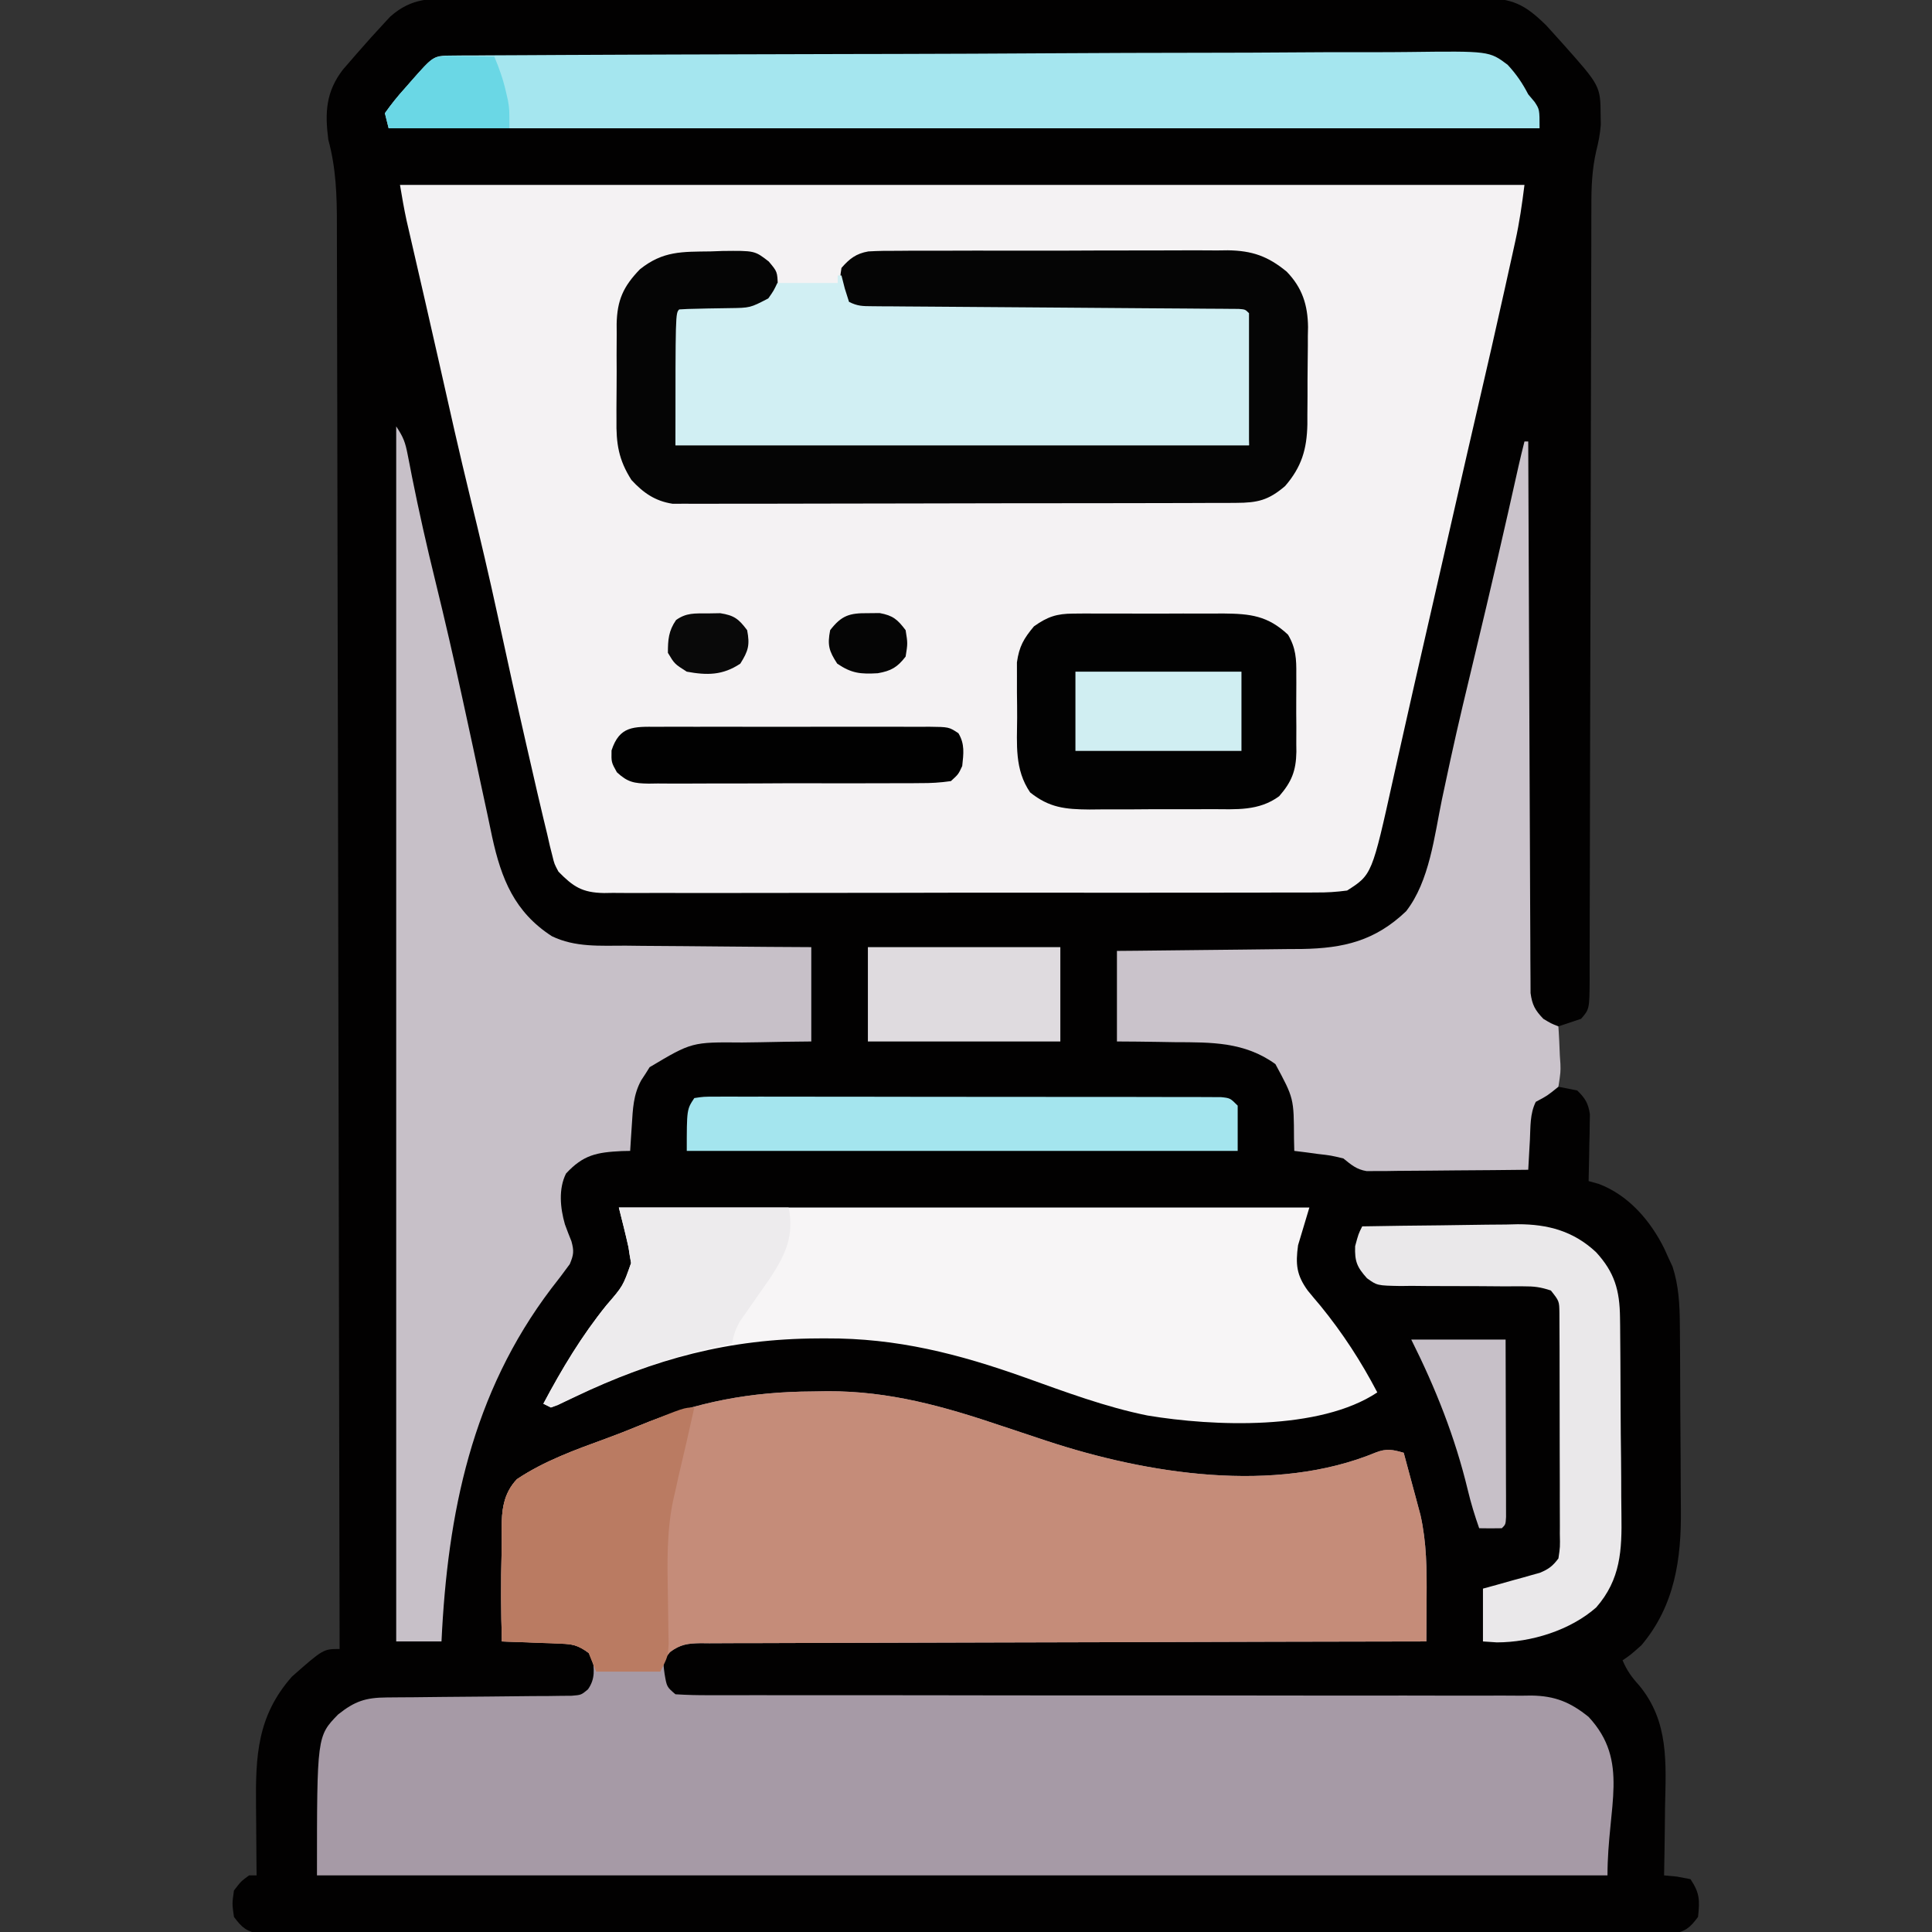 <?xml version="1.0" encoding="UTF-8"?>
<svg version="1.1" xmlns="http://www.w3.org/2000/svg" width="512" height="512">
<rect width="100%" height="100%" fill="#333333" stroke="none"/>
<path d="M0 0 C1.188 -0.005 2.377 -0.011 3.601 -0.016 C6.896 -0.028 10.191 -0.027 13.486 -0.019 C17.041 -0.014 20.596 -0.027 24.151 -0.037 C31.114 -0.054 38.077 -0.055 45.04 -0.05 C50.699 -0.046 56.358 -0.047 62.017 -0.053 C63.225 -0.054 63.225 -0.054 64.457 -0.055 C66.093 -0.057 67.729 -0.058 69.365 -0.06 C84.707 -0.073 100.049 -0.068 115.392 -0.056 C129.429 -0.046 143.467 -0.059 157.505 -0.083 C171.917 -0.108 186.329 -0.117 200.742 -0.111 C208.834 -0.107 216.926 -0.109 225.018 -0.127 C231.907 -0.142 238.795 -0.142 245.684 -0.125 C249.198 -0.116 252.713 -0.114 256.227 -0.13 C260.037 -0.146 263.846 -0.131 267.656 -0.114 C268.768 -0.123 269.879 -0.133 271.024 -0.143 C279.159 -0.065 282.391 1.437 288.208 7.157 C289.131 8.164 290.046 9.179 290.954 10.2 C291.432 10.73 291.909 11.26 292.401 11.805 C302.517 23.154 302.517 23.154 302.579 31.013 C302.593 31.809 302.607 32.606 302.622 33.427 C302.425 35.955 302.01 38.042 301.394 40.482 C300.302 45.316 300.107 49.893 300.127 54.833 C300.122 55.74 300.118 56.648 300.113 57.583 C300.101 60.599 300.103 63.616 300.105 66.633 C300.098 68.805 300.092 70.977 300.084 73.149 C300.069 77.815 300.06 82.48 300.056 87.145 C300.049 94.519 300.028 101.893 300.004 109.267 C299.95 126.243 299.917 143.22 299.884 160.196 C299.853 175.771 299.818 191.346 299.767 206.921 C299.744 214.255 299.73 221.589 299.724 228.923 C299.718 233.477 299.704 238.031 299.688 242.585 C299.682 244.701 299.679 246.816 299.68 248.932 C299.682 251.814 299.671 254.695 299.657 257.577 C299.66 258.419 299.663 259.261 299.667 260.129 C299.605 267.823 299.605 267.823 297.392 270.388 C295.412 271.048 293.432 271.708 291.392 272.388 C291.392 277.668 291.392 282.948 291.392 288.388 C293.042 288.718 294.692 289.048 296.392 289.388 C298.498 291.459 299.297 292.751 299.732 295.678 C299.716 296.495 299.701 297.312 299.685 298.153 C299.675 299.043 299.665 299.932 299.655 300.849 C299.618 302.229 299.618 302.229 299.579 303.638 C299.566 304.574 299.552 305.509 299.538 306.474 C299.503 308.779 299.454 311.083 299.392 313.388 C300.277 313.634 301.163 313.88 302.075 314.134 C309.999 317.13 315.824 323.921 319.501 331.392 C319.795 332.05 320.089 332.709 320.392 333.388 C320.804 334.275 321.217 335.161 321.642 336.075 C323.267 341.088 323.525 346.049 323.569 351.288 C323.575 351.951 323.582 352.614 323.589 353.297 C323.608 355.474 323.62 357.652 323.63 359.829 C323.634 360.58 323.638 361.33 323.642 362.103 C323.663 366.08 323.677 370.057 323.687 374.033 C323.698 378.106 323.732 382.178 323.772 386.25 C323.798 389.412 323.806 392.573 323.81 395.735 C323.815 397.234 323.826 398.734 323.845 400.233 C324.001 413.54 322.227 425.903 313.392 436.388 C310.517 438.95 310.517 438.95 308.392 440.388 C309.538 443.098 310.766 444.801 312.767 447.013 C320.769 456.668 319.881 467.677 319.642 479.513 C319.622 481.25 319.603 482.987 319.587 484.724 C319.543 488.946 319.474 493.166 319.392 497.388 C320.505 497.491 321.619 497.594 322.767 497.7 C324.561 498.04 324.561 498.04 326.392 498.388 C328.872 502.108 328.855 503.986 328.392 508.388 C326.244 511.288 325.052 512.275 321.463 512.889 C319.737 512.89 319.737 512.89 317.976 512.891 C317.331 512.897 316.686 512.903 316.021 512.909 C313.851 512.923 311.682 512.909 309.511 512.896 C307.943 512.9 306.375 512.907 304.807 512.915 C300.491 512.931 296.176 512.923 291.86 512.911 C287.208 512.902 282.556 512.915 277.904 512.926 C268.789 512.944 259.674 512.94 250.558 512.929 C243.152 512.92 235.745 512.919 228.339 512.923 C226.759 512.924 226.759 512.924 225.148 512.925 C223.009 512.926 220.87 512.927 218.731 512.929 C198.662 512.94 178.592 512.927 158.522 512.905 C141.291 512.888 124.059 512.891 106.827 512.909 C86.831 512.931 66.834 512.939 46.838 512.927 C44.707 512.925 42.576 512.924 40.445 512.923 C39.396 512.922 38.347 512.922 37.267 512.921 C29.867 512.918 22.467 512.923 15.067 512.933 C6.052 512.944 -2.962 512.941 -11.977 512.92 C-16.579 512.909 -21.181 512.905 -25.783 512.918 C-29.992 512.93 -34.201 512.924 -38.41 512.902 C-39.936 512.898 -41.463 512.9 -42.989 512.91 C-45.057 512.922 -47.124 512.91 -49.193 512.891 C-50.343 512.89 -51.494 512.89 -52.68 512.889 C-56.269 512.275 -57.453 511.28 -59.608 508.388 C-60.108 504.888 -60.108 504.888 -59.608 501.388 C-57.733 498.95 -57.733 498.95 -55.608 497.388 C-54.948 497.388 -54.288 497.388 -53.608 497.388 C-53.619 496.435 -53.629 495.483 -53.64 494.501 C-53.677 490.928 -53.699 487.356 -53.718 483.783 C-53.728 482.244 -53.742 480.705 -53.759 479.166 C-53.907 465.777 -53.463 455.144 -44.233 444.7 C-35.933 437.388 -35.933 437.388 -31.608 437.388 C-31.69 387.73 -31.782 338.072 -31.888 288.414 C-31.901 282.552 -31.913 276.691 -31.926 270.829 C-31.928 269.662 -31.931 268.495 -31.933 267.293 C-31.973 248.394 -32.006 229.495 -32.036 210.596 C-32.067 191.206 -32.106 171.816 -32.151 152.426 C-32.179 140.46 -32.201 128.495 -32.216 116.529 C-32.226 108.325 -32.244 100.121 -32.268 91.917 C-32.281 87.183 -32.291 82.449 -32.293 77.714 C-32.294 73.378 -32.305 69.042 -32.323 64.706 C-32.327 63.14 -32.329 61.573 -32.327 60.006 C-32.317 52.207 -32.549 44.954 -34.608 37.388 C-35.531 30.149 -35.245 24.705 -30.722 18.821 C-30.024 18.018 -29.327 17.215 -28.608 16.388 C-28.153 15.859 -27.697 15.331 -27.227 14.787 C-24.702 11.885 -22.136 9.02 -19.511 6.208 C-19.072 5.736 -18.634 5.265 -18.182 4.779 C-12.434 -0.302 -7.387 -0.04 0 0 Z " fill="#020101" transform="translate(121.608,-0.388)"/>
<path d="M0 0 C98.34 0 196.68 0 298 0 C297.359 5.13 296.684 9.867 295.582 14.867 C295.3 16.151 295.019 17.435 294.729 18.757 C294.424 20.13 294.118 21.502 293.812 22.875 C293.495 24.315 293.177 25.754 292.859 27.194 C290.5 37.86 288.064 48.508 285.59 59.148 C283.747 67.073 281.936 75.005 280.125 82.938 C279.784 84.431 279.443 85.924 279.102 87.417 C278.412 90.438 277.722 93.459 277.032 96.48 C276.019 100.915 275.006 105.35 273.992 109.785 C273.745 110.866 273.745 110.866 273.493 111.969 C272.666 115.587 271.839 119.205 271.009 122.822 C269.457 129.595 267.914 136.37 266.398 143.151 C265.689 146.319 264.976 149.486 264.263 152.653 C263.927 154.148 263.594 155.644 263.263 157.141 C257.588 182.789 257.588 182.789 251 187 C248.115 187.388 245.614 187.545 242.732 187.515 C241.903 187.522 241.074 187.529 240.22 187.536 C237.444 187.554 234.669 187.544 231.893 187.533 C229.902 187.541 227.911 187.549 225.92 187.56 C220.513 187.582 215.106 187.579 209.699 187.57 C205.186 187.565 200.673 187.572 196.16 187.58 C185.514 187.597 174.868 187.593 164.221 187.576 C153.236 187.559 142.251 187.575 131.266 187.608 C121.835 187.634 112.405 187.642 102.975 187.633 C97.342 187.628 91.709 187.63 86.076 187.651 C80.78 187.669 75.483 187.663 70.187 187.639 C68.243 187.634 66.299 187.637 64.355 187.65 C61.701 187.666 59.049 187.651 56.395 187.628 C55.626 187.64 54.857 187.652 54.064 187.664 C48.267 187.563 45.913 185.982 42 182 C40.907 179.961 40.907 179.961 40.391 177.82 C40.17 176.947 39.948 176.073 39.721 175.173 C39.483 174.126 39.245 173.079 39 172 C38.683 170.684 38.365 169.369 38.045 168.054 C36.91 163.336 35.829 158.606 34.75 153.875 C34.35 152.132 33.95 150.39 33.549 148.647 C30.938 137.25 28.419 125.834 25.949 114.405 C23.664 103.845 21.188 93.342 18.622 82.848 C15.734 71.003 13.062 59.113 10.399 47.216 C9.222 41.964 8.022 36.718 6.816 31.473 C6.542 30.277 6.542 30.277 6.262 29.058 C5.54 25.917 4.819 22.777 4.094 19.637 C3.595 17.476 3.098 15.314 2.602 13.152 C2.316 11.915 2.031 10.677 1.737 9.402 C1.062 6.287 0.524 3.144 0 0 Z " fill="#F4F2F3" transform="translate(106,49)"/>
<path d="M0 0 C1.898 -0.031 1.898 -0.031 3.834 -0.062 C20.308 -0.129 34.76 3.974 50.188 9.188 C53.345 10.243 56.504 11.292 59.664 12.34 C60.804 12.718 60.804 12.718 61.967 13.104 C88.516 21.856 122.355 27.285 149.193 16.16 C152.061 15.059 153.653 15.419 156.562 16.25 C157.382 19.269 158.192 22.291 159 25.312 C159.23 26.16 159.46 27.008 159.697 27.881 C159.92 28.716 160.142 29.55 160.371 30.41 C160.575 31.169 160.78 31.929 160.99 32.711 C162.65 40.072 162.683 47.165 162.625 54.688 C162.62 55.801 162.616 56.914 162.611 58.061 C162.6 60.79 162.583 63.52 162.562 66.25 C161.546 66.251 160.529 66.253 159.481 66.254 C134.761 66.291 110.042 66.35 85.322 66.434 C73.368 66.474 61.413 66.506 49.459 66.521 C39.042 66.534 28.625 66.561 18.207 66.605 C12.69 66.627 7.172 66.643 1.654 66.642 C-3.537 66.641 -8.727 66.659 -13.918 66.691 C-15.825 66.7 -17.733 66.701 -19.64 66.696 C-22.241 66.689 -24.84 66.707 -27.44 66.731 C-28.578 66.719 -28.578 66.719 -29.739 66.708 C-33.177 66.764 -35.123 67.024 -37.945 69.056 C-39.793 71.308 -39.793 71.308 -39.312 74.875 C-38.73 78.295 -38.73 78.295 -36.438 80.25 C-33.384 80.445 -30.422 80.513 -27.367 80.495 C-26.416 80.497 -25.464 80.499 -24.484 80.502 C-21.275 80.507 -18.066 80.498 -14.857 80.49 C-12.564 80.491 -10.272 80.493 -7.979 80.496 C-3.031 80.5 1.917 80.499 6.865 80.494 C14.689 80.486 22.513 80.497 30.337 80.511 C33.014 80.516 35.69 80.52 38.367 80.524 C39.036 80.526 39.705 80.527 40.394 80.528 C48.012 80.54 55.631 80.548 63.25 80.553 C64.294 80.554 64.294 80.554 65.36 80.555 C76.639 80.564 87.917 80.56 99.196 80.554 C110.777 80.549 122.357 80.563 133.937 80.592 C141.714 80.611 149.491 80.607 157.268 80.588 C162.111 80.581 166.954 80.595 171.796 80.615 C174.041 80.62 176.285 80.616 178.53 80.604 C181.597 80.587 184.663 80.602 187.73 80.624 C188.616 80.612 189.502 80.6 190.415 80.588 C196.634 80.679 200.72 82.334 205.562 86.25 C216.493 98.021 210.562 109.819 210.562 128.25 C97.703 128.25 -15.158 128.25 -131.438 128.25 C-131.438 91.367 -131.438 91.367 -125.84 85.605 C-121.388 82.056 -118.522 81.129 -112.912 81.092 C-111.215 81.077 -111.215 81.077 -109.484 81.061 C-108.262 81.054 -107.04 81.047 -105.781 81.039 C-103.207 81.011 -100.633 80.982 -98.059 80.953 C-93.99 80.911 -89.921 80.874 -85.852 80.849 C-81.932 80.824 -78.013 80.775 -74.094 80.727 C-72.261 80.722 -72.261 80.722 -70.391 80.717 C-69.26 80.7 -68.128 80.684 -66.963 80.667 C-65.966 80.658 -64.969 80.65 -63.942 80.642 C-61.412 80.439 -61.412 80.439 -59.62 78.943 C-57.614 76.071 -58.017 73.618 -58.438 70.25 C-61.24 67.516 -63.344 66.862 -67.203 66.738 C-68.537 66.685 -68.537 66.685 -69.898 66.631 C-70.819 66.608 -71.739 66.586 -72.688 66.562 C-73.623 66.528 -74.559 66.494 -75.523 66.459 C-77.828 66.377 -80.132 66.307 -82.438 66.25 C-82.663 58.361 -82.7 50.495 -82.508 42.605 C-82.466 40.602 -82.448 38.598 -82.48 36.594 C-82.516 31.547 -82.056 27.052 -78.438 23.25 C-71.196 18.409 -62.964 15.455 -54.823 12.488 C-51.874 11.41 -48.973 10.267 -46.074 9.062 C-30.81 2.757 -16.544 0.066 0 0 Z " fill="#A69AA6" transform="translate(215.438,368.75)"/>
<path d="M0 0 C1.898 -0.031 1.898 -0.031 3.834 -0.062 C20.308 -0.129 34.76 3.974 50.188 9.188 C53.345 10.243 56.504 11.292 59.664 12.34 C60.804 12.718 60.804 12.718 61.967 13.104 C88.516 21.856 122.355 27.285 149.193 16.16 C152.061 15.059 153.653 15.419 156.562 16.25 C157.382 19.269 158.192 22.291 159 25.312 C159.23 26.16 159.46 27.008 159.697 27.881 C159.92 28.716 160.142 29.55 160.371 30.41 C160.575 31.169 160.78 31.929 160.99 32.711 C162.65 40.072 162.683 47.165 162.625 54.688 C162.62 55.801 162.616 56.914 162.611 58.061 C162.6 60.79 162.583 63.52 162.562 66.25 C161.546 66.251 160.529 66.253 159.481 66.254 C134.761 66.291 110.042 66.35 85.322 66.434 C73.368 66.474 61.413 66.506 49.459 66.521 C39.042 66.534 28.625 66.561 18.207 66.605 C12.69 66.627 7.172 66.643 1.654 66.642 C-3.537 66.641 -8.727 66.659 -13.918 66.691 C-15.825 66.7 -17.733 66.701 -19.64 66.696 C-22.241 66.689 -24.84 66.707 -27.44 66.731 C-28.578 66.719 -28.578 66.719 -29.739 66.708 C-33.185 66.764 -35.091 66.988 -37.875 69.095 C-39.607 71.256 -39.607 71.256 -40.438 74.25 C-46.047 74.25 -51.657 74.25 -57.438 74.25 C-58.097 72.6 -58.758 70.95 -59.438 69.25 C-62.569 67.163 -63.507 66.973 -67.105 66.836 C-67.998 66.797 -68.891 66.759 -69.811 66.719 C-70.739 66.688 -71.668 66.657 -72.625 66.625 C-73.565 66.586 -74.506 66.548 -75.475 66.508 C-77.795 66.414 -80.116 66.328 -82.438 66.25 C-82.663 58.361 -82.7 50.495 -82.508 42.605 C-82.466 40.602 -82.448 38.598 -82.48 36.594 C-82.516 31.547 -82.056 27.052 -78.438 23.25 C-71.196 18.409 -62.964 15.455 -54.823 12.488 C-51.874 11.41 -48.973 10.267 -46.074 9.062 C-30.81 2.757 -16.544 0.066 0 0 Z " fill="#C58C79" transform="translate(215.438,368.75)"/>
<path d="M0 0 C1.913 2.87 2.415 4.249 3.043 7.523 C3.226 8.446 3.409 9.369 3.597 10.32 C3.792 11.328 3.987 12.336 4.188 13.375 C6.044 22.64 8.116 31.826 10.375 41 C12.892 51.264 15.26 61.548 17.5 71.875 C17.79 73.205 18.08 74.535 18.37 75.865 C19.718 82.055 21.054 88.247 22.363 94.445 C22.963 97.268 23.574 100.088 24.188 102.909 C24.611 104.875 25.02 106.844 25.428 108.814 C27.865 119.954 31.373 128.713 41.244 135.099 C47.409 138.094 54.073 137.605 60.781 137.609 C62.205 137.624 63.628 137.641 65.052 137.659 C68.774 137.703 72.495 137.723 76.217 137.738 C80.025 137.758 83.833 137.8 87.641 137.84 C95.094 137.915 102.547 137.963 110 138 C110 146.25 110 154.5 110 163 C107.711 163.026 105.421 163.052 103.062 163.078 C100.822 163.117 98.581 163.162 96.34 163.208 C94.795 163.236 93.249 163.257 91.703 163.271 C78.34 163.154 78.34 163.154 67.16 169.816 C66.798 170.393 66.436 170.969 66.062 171.562 C65.682 172.141 65.302 172.72 64.91 173.316 C62.82 177.182 62.715 180.871 62.438 185.188 C62.354 186.46 62.27 187.732 62.184 189.043 C62.123 190.019 62.062 190.995 62 192 C61.276 192.014 60.551 192.028 59.805 192.043 C53.114 192.373 49.6 193.037 45 198 C42.96 202.081 43.47 207.16 44.707 211.453 C45.255 212.966 45.831 214.468 46.441 215.957 C47.15 218.548 47.041 219.509 46 222 C44.416 224.194 42.798 226.314 41.125 228.438 C20.025 256.251 13.618 287.982 12 322 C8.04 322 4.08 322 0 322 C0 215.74 0 109.48 0 0 Z " fill="#C7C0C8" transform="translate(105,113)"/>
<path d="M0 0 C60.39 0 120.78 0 183 0 C182.01 3.3 181.02 6.6 180 10 C179.305 15.086 179.599 17.913 182.562 22.008 C183.692 23.394 184.839 24.766 186 26.125 C191.902 33.39 196.652 40.712 201 49 C185.719 59.187 157.52 58.025 140.103 55.124 C129.002 52.889 118.288 48.861 107.642 45.061 C90.059 38.786 73.668 34.588 54.938 34.688 C53.841 34.691 53.841 34.691 52.723 34.694 C29.197 34.805 9.58 40.07 -11.628 50.192 C-12.432 50.571 -13.235 50.95 -14.062 51.34 C-15.132 51.856 -15.132 51.856 -16.223 52.383 C-16.809 52.586 -17.396 52.79 -18 53 C-18.66 52.67 -19.32 52.34 -20 52 C-15.054 42.694 -9.885 34.079 -3.262 25.867 C1.104 20.818 1.104 20.818 3.242 14.727 C3.121 14.033 3 13.34 2.875 12.625 C2.769 11.937 2.664 11.248 2.555 10.539 C1.783 7.008 0.877 3.507 0 0 Z " fill="#F7F5F6" transform="translate(164,320)"/>
<path d="M0 0 C0.33 0 0.66 0 1 0 C1.002 0.764 1.005 1.528 1.007 2.316 C1.066 20.902 1.142 39.488 1.236 58.074 C1.281 67.062 1.32 76.05 1.346 85.039 C1.369 92.872 1.403 100.705 1.449 108.538 C1.473 112.686 1.491 116.834 1.498 120.983 C1.504 124.887 1.524 128.79 1.554 132.694 C1.563 134.127 1.567 135.561 1.565 136.994 C1.563 138.95 1.582 140.906 1.601 142.862 C1.606 143.957 1.61 145.053 1.615 146.181 C2.049 149.356 2.812 150.7 5 153 C7.083 154.252 7.083 154.252 9 155 C9.162 157.586 9.281 160.162 9.375 162.75 C9.425 163.48 9.476 164.209 9.527 164.961 C9.586 167.109 9.586 167.109 9 171 C6.039 173.391 6.039 173.391 3 175 C1.414 178.172 1.621 181.635 1.438 185.125 C1.373 186.256 1.373 186.256 1.307 187.41 C1.201 189.273 1.1 191.137 1 193 C-5.335 193.076 -11.671 193.129 -18.006 193.165 C-20.162 193.18 -22.317 193.2 -24.472 193.226 C-27.57 193.263 -30.668 193.28 -33.766 193.293 C-34.729 193.308 -35.693 193.324 -36.686 193.34 C-37.586 193.34 -38.487 193.34 -39.415 193.341 C-40.601 193.351 -40.601 193.351 -41.811 193.361 C-44.545 192.91 -45.855 191.707 -48 190 C-51.263 189.211 -51.263 189.211 -54.75 188.812 C-55.92 188.654 -57.091 188.495 -58.297 188.332 C-59.189 188.222 -60.081 188.113 -61 188 C-61.026 186.926 -61.052 185.852 -61.078 184.746 C-61.115 174.047 -61.115 174.047 -66 165 C-74.185 159.082 -82.975 159.223 -92.625 159.188 C-94.121 159.164 -95.617 159.139 -97.113 159.111 C-100.743 159.045 -104.369 159.023 -108 159 C-108 151.08 -108 143.16 -108 135 C-106.26 134.985 -104.52 134.971 -102.727 134.956 C-96.947 134.904 -91.168 134.839 -85.388 134.764 C-81.888 134.72 -78.387 134.68 -74.886 134.654 C-70.852 134.622 -66.819 134.568 -62.785 134.512 C-61.541 134.505 -60.297 134.499 -59.015 134.492 C-47.896 134.306 -39.612 132.344 -31.375 124.5 C-25.156 116.545 -23.867 104.491 -21.875 94.875 C-21.274 92.039 -20.666 89.205 -20.055 86.371 C-19.894 85.626 -19.733 84.88 -19.568 84.112 C-17.52 74.688 -15.254 65.315 -13 55.938 C-9.06 39.532 -5.255 23.104 -1.597 6.633 C-1.094 4.414 -0.564 2.205 0 0 Z " fill="#CAC3CB" transform="translate(404,117)"/>
<path d="M0 0 C1.033 -0.037 2.066 -0.075 3.131 -0.113 C11.685 -0.212 11.685 -0.212 15.41 2.672 C17.688 5.375 17.688 5.375 17.812 9 C16.572 12.723 15.967 13.442 12.688 15.375 C10.306 15.807 10.306 15.807 7.703 15.887 C6.86 15.92 6.018 15.953 5.149 15.987 C4.089 16.012 3.03 16.037 1.938 16.062 C-3.136 16.217 -3.136 16.217 -8.312 16.375 C-8.643 27.925 -8.973 39.475 -9.312 51.375 C40.847 51.375 91.007 51.375 142.688 51.375 C142.357 39.825 142.028 28.275 141.688 16.375 C138.588 16.366 135.489 16.356 132.296 16.347 C122.066 16.313 111.836 16.257 101.606 16.191 C95.403 16.152 89.199 16.119 82.996 16.104 C77.011 16.089 71.026 16.055 65.042 16.007 C62.756 15.992 60.471 15.984 58.186 15.983 C54.989 15.981 51.793 15.954 48.597 15.921 C47.648 15.926 46.699 15.931 45.722 15.936 C39.341 15.834 39.341 15.834 36.103 13.56 C33.994 10.305 34.079 8.16 34.688 4.375 C36.817 1.932 38.562 0.572 41.801 0.005 C44.464 -0.154 47.099 -0.177 49.767 -0.158 C50.779 -0.167 51.791 -0.176 52.834 -0.185 C56.177 -0.207 59.52 -0.2 62.863 -0.191 C65.191 -0.197 67.519 -0.203 69.847 -0.21 C74.727 -0.221 79.606 -0.216 84.486 -0.201 C90.731 -0.184 96.974 -0.208 103.219 -0.243 C108.027 -0.265 112.835 -0.263 117.644 -0.255 C119.946 -0.254 122.247 -0.261 124.549 -0.276 C127.773 -0.293 130.996 -0.279 134.22 -0.256 C135.165 -0.268 136.11 -0.279 137.084 -0.292 C143.513 -0.2 147.708 1.262 152.688 5.375 C156.807 9.64 158.259 14.204 158.331 20.048 C158.306 21.233 158.306 21.233 158.281 22.441 C158.281 23.279 158.281 24.117 158.281 24.98 C158.276 26.739 158.259 28.498 158.229 30.257 C158.188 32.934 158.188 35.609 158.195 38.287 C158.185 40.005 158.172 41.723 158.156 43.441 C158.156 44.233 158.156 45.025 158.156 45.841 C158.017 52.4 156.649 57.112 152.25 62.188 C147.853 65.941 145.008 66.626 139.211 66.642 C138.238 66.649 138.238 66.649 137.246 66.656 C135.075 66.669 132.904 66.667 130.733 66.666 C129.176 66.672 127.618 66.678 126.061 66.686 C121.832 66.704 117.602 66.708 113.373 66.71 C109.841 66.711 106.31 66.719 102.779 66.726 C94.447 66.742 86.115 66.747 77.783 66.746 C69.19 66.744 60.597 66.766 52.004 66.797 C44.624 66.823 37.245 66.834 29.866 66.833 C25.459 66.832 21.052 66.838 16.646 66.859 C12.501 66.878 8.356 66.879 4.211 66.864 C2.691 66.862 1.171 66.867 -0.348 66.879 C-2.427 66.894 -4.503 66.885 -6.582 66.869 C-8.324 66.871 -8.324 66.871 -10.102 66.873 C-14.71 66.158 -17.835 63.978 -20.97 60.577 C-24.395 55.221 -25.039 50.908 -24.941 44.617 C-24.945 43.257 -24.945 43.257 -24.949 41.87 C-24.948 39.965 -24.934 38.061 -24.909 36.157 C-24.875 33.251 -24.889 30.348 -24.908 27.441 C-24.901 25.583 -24.892 23.725 -24.879 21.867 C-24.886 20.573 -24.886 20.573 -24.894 19.253 C-24.772 12.992 -23.169 9.315 -18.715 4.73 C-12.58 -0.161 -7.561 0.103 0 0 Z " fill="#050505" transform="translate(188.312,66.625)"/>
<path d="M0 0 C0.977 -0.01 1.955 -0.02 2.961 -0.031 C4.583 -0.032 4.583 -0.032 6.238 -0.034 C7.953 -0.047 7.953 -0.047 9.701 -0.06 C12.883 -0.082 16.065 -0.096 19.247 -0.105 C22.676 -0.117 26.104 -0.14 29.532 -0.161 C37.818 -0.21 46.103 -0.24 54.389 -0.265 C56.729 -0.273 59.069 -0.281 61.409 -0.289 C75.94 -0.339 90.471 -0.383 105.002 -0.408 C108.369 -0.414 111.736 -0.42 115.103 -0.426 C115.94 -0.428 116.777 -0.429 117.639 -0.431 C131.19 -0.456 144.741 -0.522 158.292 -0.606 C172.203 -0.691 186.115 -0.738 200.027 -0.748 C207.838 -0.755 215.649 -0.778 223.46 -0.844 C230.114 -0.9 236.767 -0.922 243.422 -0.9 C246.816 -0.89 250.207 -0.901 253.602 -0.945 C275.058 -1.209 275.058 -1.209 279.929 2.438 C282.253 4.962 283.814 7.244 285.391 10.274 C285.948 10.938 286.505 11.601 287.079 12.285 C288.391 14.274 288.391 14.274 288.391 19.274 C187.741 19.274 87.091 19.274 -16.609 19.274 C-16.939 17.954 -17.269 16.634 -17.609 15.274 C-15.914 12.877 -14.256 10.808 -12.297 8.649 C-11.785 8.064 -11.272 7.479 -10.744 6.876 C-4.719 0.026 -4.719 0.026 0 0 Z " fill="#A5E6EF" transform="translate(119.609,14.726)"/>
<path d="M0 0 C0.33 0 0.66 0 1 0 C1.289 1.134 1.577 2.269 1.875 3.438 C2.246 4.613 2.618 5.789 3 7 C5.293 8.146 6.594 8.134 9.144 8.151 C10.012 8.16 10.88 8.168 11.774 8.177 C13.206 8.183 13.206 8.183 14.666 8.189 C15.67 8.198 16.673 8.206 17.707 8.215 C19.89 8.232 22.073 8.247 24.256 8.26 C27.705 8.281 31.154 8.308 34.604 8.337 C43.169 8.407 51.735 8.466 60.301 8.526 C67.537 8.577 74.773 8.632 82.008 8.692 C85.417 8.719 88.825 8.739 92.234 8.76 C94.31 8.776 96.387 8.793 98.463 8.811 C99.42 8.815 100.376 8.819 101.361 8.823 C102.659 8.836 102.659 8.836 103.983 8.849 C104.739 8.854 105.495 8.859 106.274 8.864 C108 9 108 9 109 10 C109 21.55 109 33.1 109 45 C58.84 45 8.68 45 -43 45 C-43 10 -43 10 -42 9 C-40.486 8.891 -38.967 8.844 -37.449 8.824 C-36.523 8.8 -35.597 8.777 -34.643 8.752 C-32.684 8.709 -30.726 8.678 -28.768 8.658 C-23.201 8.587 -23.201 8.587 -18.395 6.082 C-16.979 4.064 -16.979 4.064 -16 2 C-10.72 2 -5.44 2 0 2 C0 1.34 0 0.68 0 0 Z " fill="#D1EFF3" transform="translate(222,73)"/>
<path d="M0 0 C1.061 -0.009 2.123 -0.019 3.216 -0.029 C4.353 -0.023 5.489 -0.017 6.66 -0.01 C7.838 -0.013 9.015 -0.016 10.228 -0.019 C12.715 -0.021 15.202 -0.015 17.689 -0.003 C21.491 0.013 25.291 -0.003 29.092 -0.022 C31.511 -0.02 33.929 -0.016 36.348 -0.01 C38.05 -0.019 38.05 -0.019 39.786 -0.029 C46.905 0.035 51.548 0.542 56.912 5.594 C59.01 9.128 59.148 12.106 59.102 16.103 C59.108 17.203 59.108 17.203 59.113 18.325 C59.116 19.871 59.109 21.417 59.092 22.962 C59.071 25.316 59.092 27.666 59.117 30.019 C59.115 31.526 59.11 33.033 59.102 34.541 C59.11 35.238 59.118 35.935 59.126 36.653 C59.031 41.684 57.859 44.601 54.571 48.388 C49.15 52.388 43.097 51.839 36.637 51.822 C35.486 51.827 34.334 51.832 33.148 51.838 C30.718 51.844 28.288 51.843 25.858 51.834 C22.149 51.826 18.442 51.854 14.733 51.886 C12.367 51.888 10.002 51.887 7.637 51.884 C6.533 51.896 5.428 51.907 4.29 51.918 C-2.131 51.86 -6.337 51.457 -11.429 47.388 C-15.581 41.327 -14.917 34.642 -14.875 27.593 C-14.867 25.394 -14.896 23.197 -14.927 20.998 C-14.929 19.586 -14.929 18.175 -14.926 16.763 C-14.927 15.492 -14.929 14.221 -14.931 12.912 C-14.333 8.709 -13.142 6.63 -10.429 3.388 C-6.846 0.827 -4.385 0.011 0 0 Z " fill="#020202" transform="translate(284.429,162.612)"/>
<path d="M0 0 C6.937 -0.127 13.875 -0.215 20.813 -0.275 C23.17 -0.3 25.527 -0.334 27.883 -0.377 C31.284 -0.438 34.684 -0.466 38.086 -0.488 C39.128 -0.514 40.17 -0.54 41.244 -0.566 C49.237 -0.57 55.977 1.248 61.946 6.814 C66.871 12.155 68.244 16.936 68.322 24.202 C68.337 25.262 68.337 25.262 68.352 26.343 C68.381 28.67 68.395 30.997 68.406 33.324 C68.415 34.523 68.415 34.523 68.423 35.746 C68.453 39.979 68.472 44.211 68.48 48.444 C68.491 52.794 68.539 57.143 68.596 61.493 C68.634 64.857 68.644 68.22 68.647 71.584 C68.653 73.187 68.669 74.789 68.696 76.391 C68.84 85.794 68.519 93.551 62 101 C55.089 107.066 44.792 110.236 35.688 110.25 C34.471 110.168 33.254 110.085 32 110 C32 105.38 32 100.76 32 96 C33.192 95.674 34.385 95.348 35.613 95.012 C37.18 94.571 38.746 94.129 40.312 93.688 C41.098 93.474 41.884 93.261 42.693 93.041 C43.451 92.825 44.208 92.609 44.988 92.387 C45.685 92.193 46.381 91.999 47.099 91.8 C49.447 90.812 50.454 90.046 52 88 C52.451 84.972 52.451 84.972 52.372 81.465 C52.376 80.806 52.38 80.147 52.383 79.468 C52.391 77.291 52.378 75.115 52.363 72.938 C52.363 71.424 52.363 69.911 52.365 68.398 C52.365 65.227 52.354 62.057 52.336 58.886 C52.313 54.82 52.313 50.755 52.32 46.689 C52.323 43.565 52.316 40.441 52.307 37.316 C52.303 35.817 52.302 34.318 52.303 32.819 C52.304 30.724 52.291 28.63 52.275 26.535 C52.27 25.343 52.265 24.151 52.261 22.922 C52.218 19.808 52.218 19.808 50 17 C47.214 16.071 45.573 15.88 42.7 15.89 C41.835 15.889 40.971 15.889 40.08 15.888 C38.683 15.891 38.683 15.891 37.258 15.895 C35.285 15.881 33.312 15.866 31.34 15.85 C28.23 15.827 25.121 15.813 22.011 15.825 C19.009 15.834 16.01 15.805 13.008 15.77 C12.081 15.782 11.153 15.794 10.198 15.807 C3.953 15.689 3.953 15.689 1.265 13.745 C-1.404 10.769 -2.009 9.281 -1.875 5.25 C-1 2 -1 2 0 0 Z " fill="#EAE8EA" transform="translate(361,325)"/>
<path d="M0 0 C-1.354 6.146 -2.763 12.276 -4.219 18.398 C-4.477 19.587 -4.734 20.775 -5 22 C-5.178 22.749 -5.356 23.497 -5.539 24.269 C-7.371 32.811 -7.16 41.259 -7 49.938 C-6.947 52.884 -6.907 55.83 -6.875 58.777 C-6.852 60.069 -6.829 61.36 -6.805 62.691 C-7 66 -7 66 -9 70 C-14.61 70 -20.22 70 -26 70 C-26.66 68.35 -27.32 66.7 -28 65 C-31.131 62.913 -32.069 62.723 -35.668 62.586 C-36.561 62.547 -37.453 62.509 -38.373 62.469 C-39.302 62.438 -40.231 62.407 -41.188 62.375 C-42.128 62.336 -43.068 62.298 -44.037 62.258 C-46.358 62.164 -48.679 62.078 -51 62 C-51.225 54.111 -51.263 46.245 -51.071 38.355 C-51.029 36.352 -51.01 34.348 -51.042 32.344 C-51.078 27.297 -50.619 22.802 -47 19 C-39.772 14.168 -31.555 11.213 -23.429 8.251 C-20.353 7.129 -17.317 5.942 -14.285 4.707 C-2.67 0 -2.67 0 0 0 Z " fill="#BA7B62" transform="translate(184,373)"/>
<path d="M0 0 C2.458 -0.375 2.458 -0.375 5.618 -0.374 C6.813 -0.381 8.007 -0.388 9.238 -0.395 C10.556 -0.388 11.873 -0.38 13.23 -0.372 C14.627 -0.375 16.023 -0.378 17.419 -0.383 C21.216 -0.393 25.013 -0.383 28.811 -0.37 C32.779 -0.359 36.747 -0.363 40.716 -0.365 C47.38 -0.366 54.045 -0.355 60.71 -0.336 C68.423 -0.315 76.136 -0.312 83.848 -0.318 C91.258 -0.323 98.668 -0.318 106.078 -0.307 C109.236 -0.302 112.394 -0.301 115.552 -0.303 C119.268 -0.305 122.985 -0.297 126.701 -0.281 C128.722 -0.275 130.742 -0.278 132.762 -0.282 C134.554 -0.272 134.554 -0.272 136.382 -0.261 C137.425 -0.259 138.468 -0.257 139.542 -0.254 C142 0 142 0 144 2 C144 5.96 144 9.92 144 14 C95.82 14 47.64 14 -2 14 C-2 3 -2 3 0 0 Z " fill="#A4E5EE" transform="translate(184,291)"/>
<path d="M0 0 C14.85 0 29.7 0 45 0 C46.492 7.46 44.214 12.407 40.117 18.676 C39.047 20.229 37.966 21.774 36.875 23.312 C35.784 24.867 34.698 26.426 33.617 27.988 C33.139 28.664 32.66 29.34 32.167 30.036 C30.979 32.035 30.437 33.728 30 36 C28.958 36.219 27.917 36.438 26.844 36.664 C12.688 39.751 -0.348 44.419 -13.305 50.904 C-14.844 51.659 -16.42 52.337 -18 53 C-18.66 52.67 -19.32 52.34 -20 52 C-15.054 42.694 -9.885 34.079 -3.262 25.867 C1.104 20.818 1.104 20.818 3.242 14.727 C3.121 14.033 3 13.34 2.875 12.625 C2.769 11.937 2.664 11.248 2.555 10.539 C1.783 7.008 0.877 3.507 0 0 Z " fill="#EDEBED" transform="translate(164,320)"/>
<path d="M0 0 C16.83 0 33.66 0 51 0 C51 8.25 51 16.5 51 25 C34.17 25 17.34 25 0 25 C0 16.75 0 8.5 0 0 Z " fill="#DFDBDF" transform="translate(230,251)"/>
<path d="M0 0 C0.834 -0.005 1.669 -0.011 2.529 -0.016 C5.29 -0.029 8.051 -0.02 10.812 -0.01 C12.729 -0.012 14.646 -0.015 16.562 -0.019 C20.581 -0.023 24.599 -0.017 28.617 -0.003 C33.772 0.014 38.927 0.004 44.083 -0.014 C48.041 -0.024 51.999 -0.021 55.957 -0.013 C57.858 -0.011 59.759 -0.014 61.66 -0.021 C64.315 -0.028 66.97 -0.017 69.625 0 C70.414 -0.006 71.202 -0.012 72.015 -0.018 C77.289 0.043 77.289 0.043 79.801 1.698 C81.536 4.596 81.157 7.112 80.812 10.388 C79.8 12.577 79.8 12.577 77.812 14.388 C74.963 14.796 72.494 14.945 69.641 14.922 C68.808 14.93 67.975 14.939 67.117 14.948 C64.36 14.97 61.605 14.964 58.848 14.955 C56.933 14.96 55.019 14.966 53.105 14.973 C49.091 14.984 45.077 14.979 41.063 14.965 C35.916 14.947 30.771 14.971 25.625 15.006 C21.671 15.028 17.717 15.027 13.763 15.018 C11.865 15.018 9.968 15.024 8.071 15.039 C5.418 15.057 2.766 15.042 0.114 15.019 C-0.672 15.031 -1.457 15.043 -2.265 15.055 C-6.128 14.987 -7.836 14.714 -10.71 12.044 C-12.188 9.388 -12.188 9.388 -12.125 6.263 C-10 -0.253 -6.288 -0.048 0 0 Z " fill="#010101" transform="translate(174.188,192.612)"/>
<path d="M0 0 C14.52 0 29.04 0 44 0 C44 6.93 44 13.86 44 21 C29.48 21 14.96 21 0 21 C0 14.07 0 7.14 0 0 Z " fill="#D0EEF2" transform="translate(285,178)"/>
<path d="M0 0 C8.25 0 16.5 0 25 0 C25.023 6.96 25.043 13.92 25.055 20.88 C25.06 23.25 25.067 25.62 25.075 27.99 C25.088 31.388 25.093 34.786 25.098 38.184 C25.103 39.25 25.108 40.317 25.113 41.416 C25.113 42.887 25.113 42.887 25.114 44.388 C25.116 45.257 25.118 46.125 25.12 47.02 C25 49 25 49 24 50 C22 50.041 20 50.043 18 50 C16.826 46.673 15.812 43.355 14.992 39.926 C11.607 25.837 6.474 12.948 0 0 Z " fill="#C7C0C8" transform="translate(374,355)"/>
<path d="M0 0 C1.477 0.013 2.953 0.037 4.43 0.07 C5.184 0.079 5.938 0.088 6.715 0.098 C8.578 0.121 10.442 0.157 12.305 0.195 C13.621 3.336 14.692 6.371 15.43 9.695 C15.681 10.794 15.681 10.794 15.938 11.914 C16.305 14.195 16.305 14.195 16.305 19.195 C5.745 19.195 -4.815 19.195 -15.695 19.195 C-16.025 17.875 -16.355 16.555 -16.695 15.195 C-14.999 12.798 -13.342 10.73 -11.383 8.57 C-10.87 7.985 -10.358 7.4 -9.83 6.797 C-4.039 0.214 -4.039 0.214 0 0 Z " fill="#6AD7E5" transform="translate(118.695,14.805)"/>
<path d="M0 0 C1.133 -0.019 2.266 -0.039 3.434 -0.059 C7.161 0.532 8.318 1.459 10.562 4.438 C11.314 8.364 10.886 9.925 8.75 13.312 C4.109 16.407 -0.016 16.436 -5.438 15.438 C-8.688 13.375 -8.688 13.375 -10.438 10.438 C-10.438 6.979 -10.265 4.639 -8.277 1.754 C-5.55 -0.197 -3.315 0.004 0 0 Z " fill="#090909" transform="translate(187.438,162.562)"/>
<path d="M0 0 C1.031 -0.01 2.062 -0.021 3.125 -0.031 C6.665 0.623 7.845 1.66 10 4.5 C10.562 8 10.562 8 10 11.5 C7.815 14.34 6.144 15.301 2.617 15.914 C-1.919 16.171 -4.302 15.974 -8.125 13.375 C-10.334 9.988 -10.759 8.461 -10 4.5 C-6.986 0.592 -4.868 -0.049 0 0 Z " fill="#050505" transform="translate(230,162.5)"/>
</svg>
